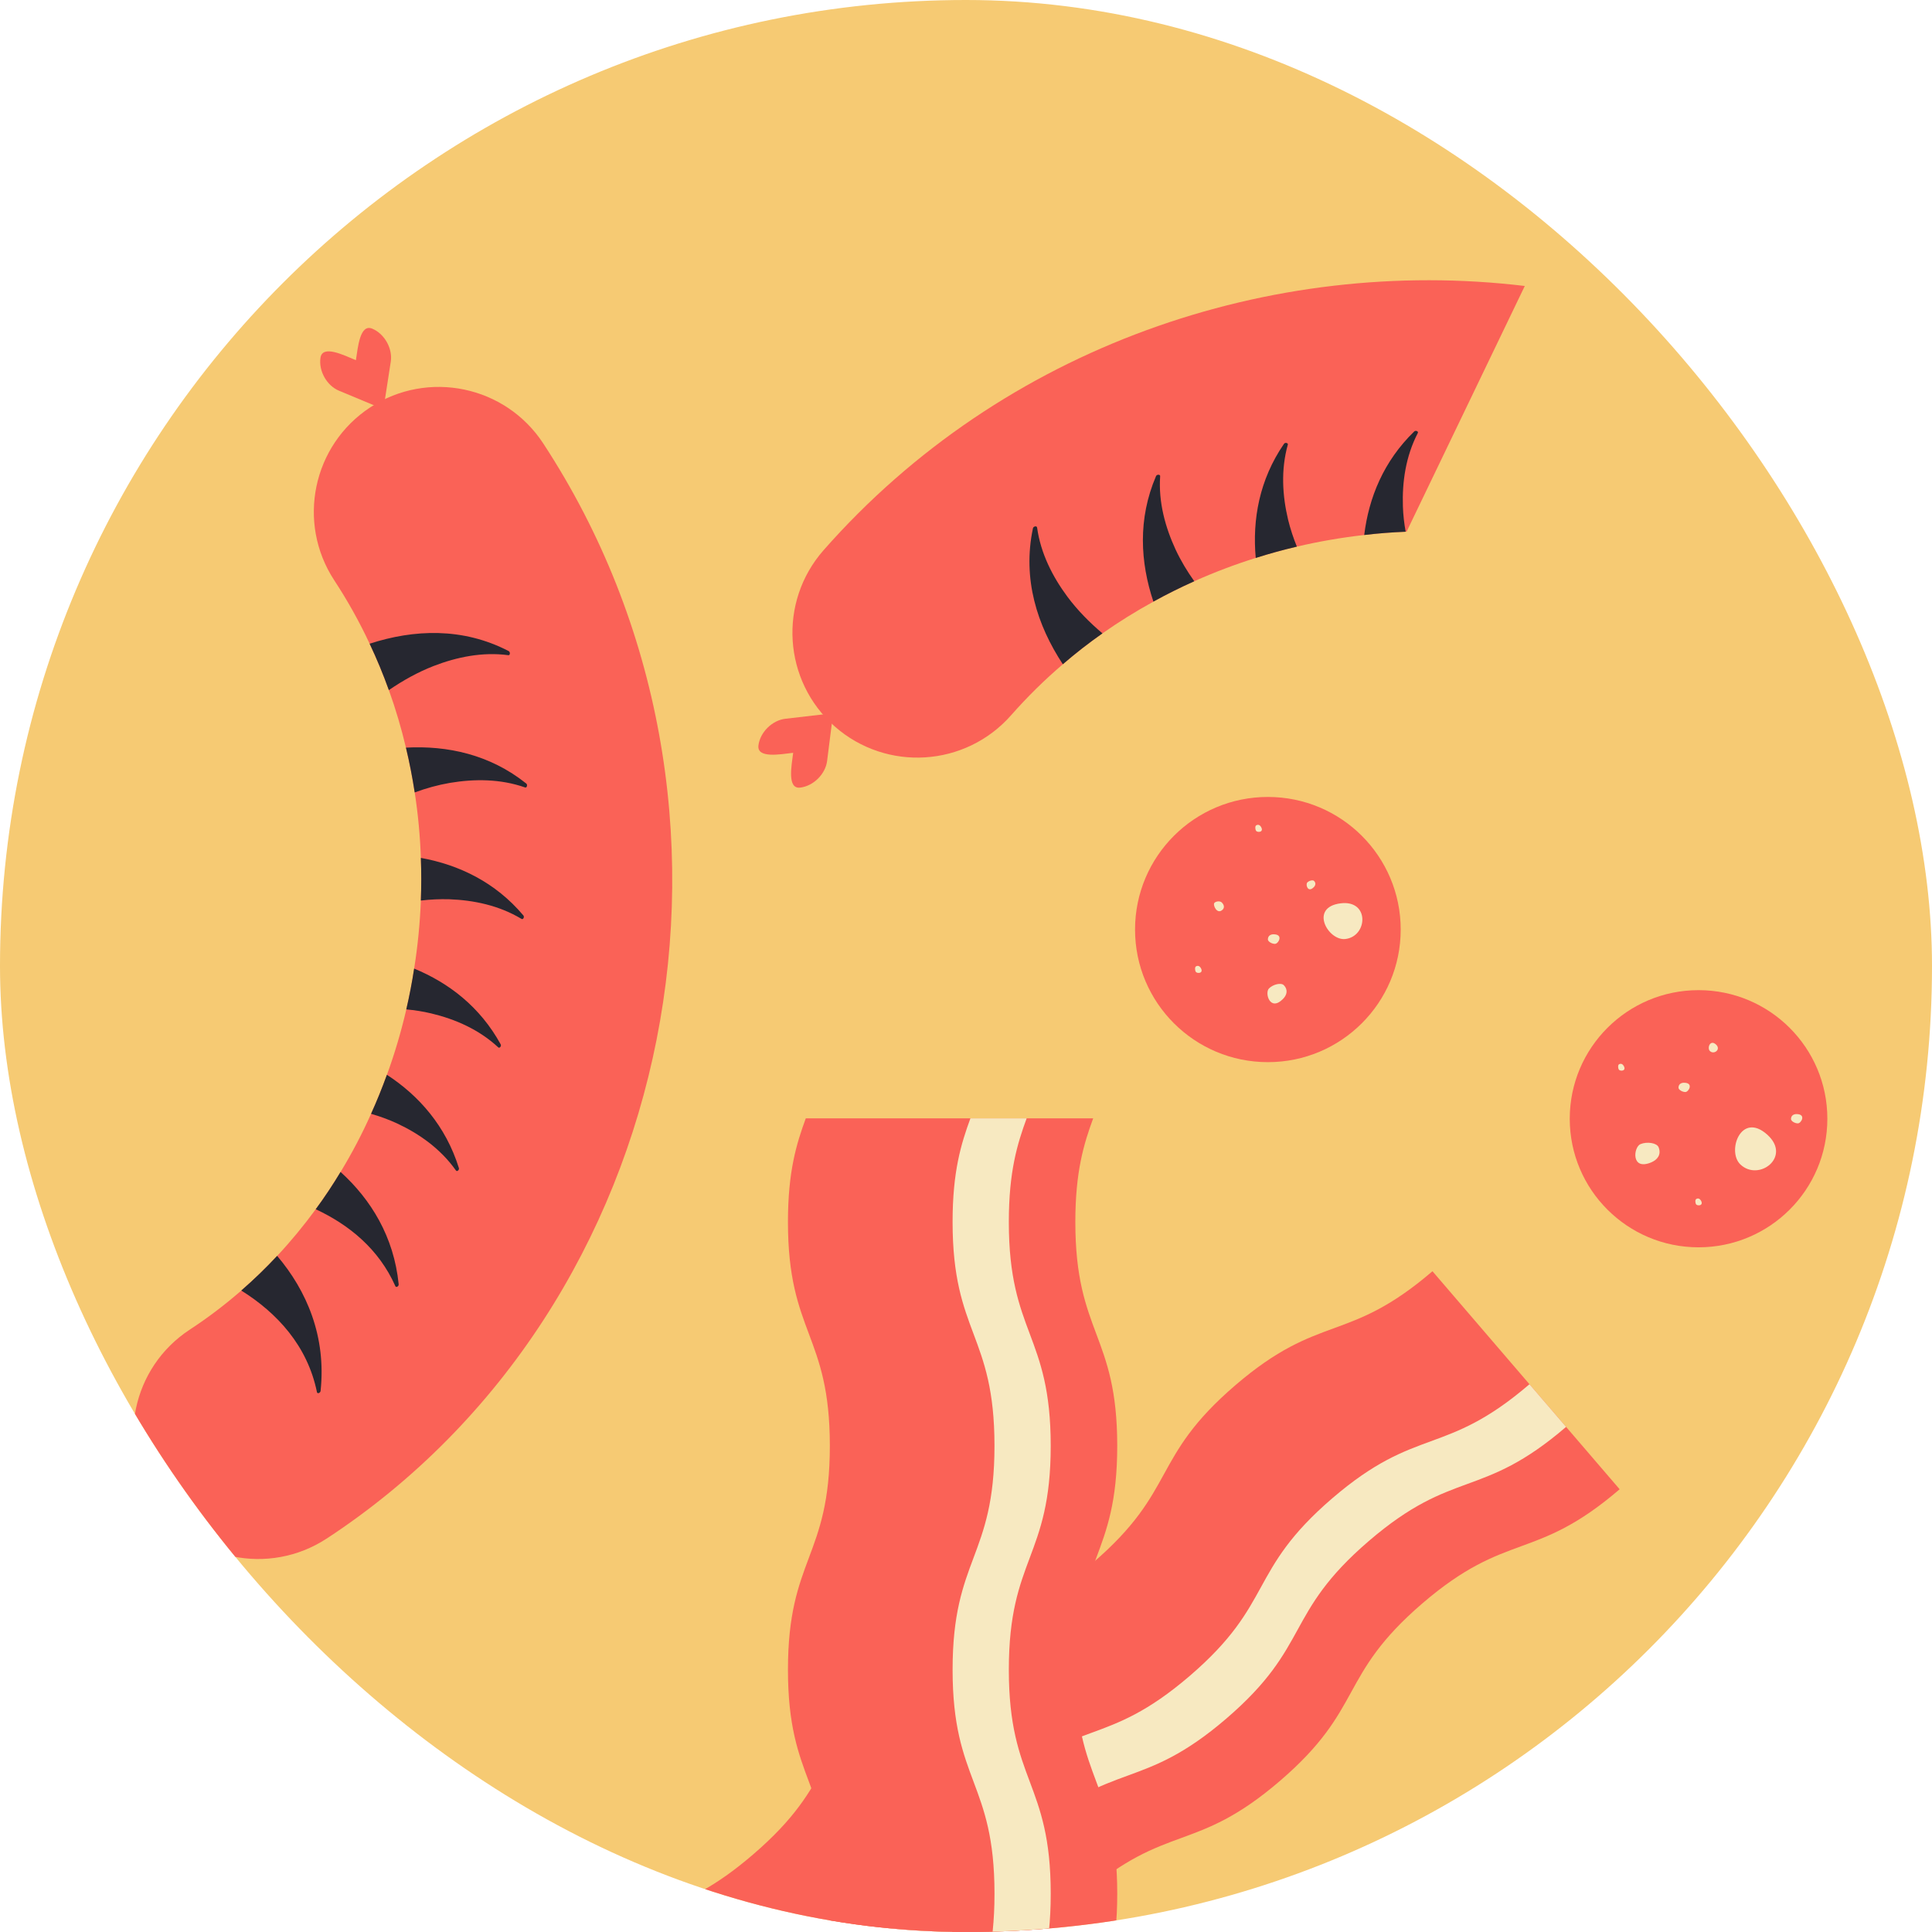 <svg width="240" height="240" viewBox="0 0 240 240" fill="none" xmlns="http://www.w3.org/2000/svg">
<g clip-path="url(#clip0_287_912)">
<rect width="240" height="240" rx="120" fill="#F6CA73"/>
<path d="M176.703 199.17C187.254 190.112 190.644 194.06 201.198 185.001L194.121 176.758L189.572 171.459L177.946 157.917C167.395 166.976 164.002 163.027 153.45 172.086C142.899 181.144 146.289 185.096 135.737 194.155C125.186 203.213 121.793 199.265 111.242 208.323C100.691 217.382 104.08 221.333 93.525 230.392C88.775 234.47 85.473 235.914 82.317 237.092L93.943 250.634L98.492 255.932L105.57 264.176C108.725 262.995 112.024 261.554 116.778 257.476C127.329 248.417 123.94 244.466 134.495 235.407C145.046 226.349 148.435 230.297 158.99 221.239C169.541 212.18 166.152 208.232 176.703 199.17Z" fill="#FA6257"/>
<path d="M152.337 213.49C141.786 222.548 138.393 218.6 127.842 227.659C117.29 236.717 120.68 240.669 110.125 249.727C105.374 253.806 102.072 255.25 98.916 256.427L94.367 251.128C97.523 249.947 100.821 248.507 105.576 244.428C116.127 235.37 112.738 231.418 123.292 222.36C133.844 213.301 137.233 217.249 147.788 208.191C158.339 199.133 154.949 195.185 165.501 186.123C176.052 177.064 179.441 181.012 189.996 171.954L194.545 177.253C183.994 186.311 180.601 182.363 170.05 191.421C159.499 200.48 162.888 204.431 152.337 213.49Z" fill="#F7E9C1"/>
<path d="M138.787 179.607C138.788 165.7 133.583 165.702 133.582 151.791C133.584 145.528 134.639 142.088 135.798 138.925L124.933 138.924L117.947 138.923L100.098 138.925C98.938 142.088 97.883 145.528 97.882 151.791C97.881 165.699 103.087 165.7 103.086 179.608C103.085 193.515 97.88 193.517 97.883 207.424C97.882 221.331 103.088 221.333 103.087 235.24C103.087 249.148 97.882 249.15 97.885 263.056L115.735 263.054L122.72 263.056L133.585 263.056C133.586 249.148 138.791 249.146 138.788 235.24C138.789 221.332 133.583 221.331 133.584 207.424C133.585 193.516 138.787 193.518 138.787 179.607Z" fill="#FA6257"/>
<path d="M125.321 207.422C125.32 221.329 130.526 221.33 130.525 235.238C130.525 249.145 125.32 249.147 125.323 263.054L118.337 263.053C118.338 249.145 123.543 249.143 123.54 235.237C123.541 221.329 118.335 221.328 118.335 207.42C118.336 193.513 123.539 193.515 123.538 179.604C123.539 165.697 118.334 165.699 118.334 151.788C118.335 145.525 119.39 142.084 120.55 138.922L127.535 138.923C126.376 142.086 125.321 145.526 125.32 151.789C125.319 165.697 130.525 165.698 130.524 179.606C130.523 193.513 125.318 193.515 125.321 207.422Z" fill="#F7E9C1"/>
<path d="M40.574 191.128C36.999 193.47 32.801 194.148 28.913 193.34C25.025 192.532 21.442 190.229 19.099 186.654C14.401 179.482 16.402 169.869 23.574 165.171C25.834 163.692 27.967 162.064 29.973 160.321C31.542 158.956 33.027 157.519 34.429 156.016C36.145 154.179 37.741 152.243 39.221 150.219C40.322 148.726 41.35 147.175 42.306 145.587C43.717 143.264 44.984 140.853 46.096 138.363C46.819 136.775 47.47 135.155 48.067 133.516C49.033 130.865 49.835 128.148 50.474 125.394C50.864 123.719 51.192 122.024 51.448 120.324C51.891 117.531 52.171 114.712 52.281 111.874C52.345 110.116 52.35 108.346 52.281 106.575C52.187 103.859 51.934 101.14 51.518 98.443C51.23 96.579 50.872 94.716 50.428 92.876C49.856 90.465 49.152 88.074 48.309 85.728C47.61 83.777 46.815 81.851 45.918 79.963C44.654 77.255 43.188 74.624 41.52 72.084C36.83 64.913 38.831 55.3 45.996 50.601C53.166 45.91 62.779 47.911 67.478 55.076C96.907 99.987 84.587 162.292 40.578 191.13L40.574 191.128Z" fill="#FA6257"/>
<path d="M63.138 81.388C59.934 80.964 56.761 81.614 53.853 82.738C51.898 83.502 50.049 84.532 48.305 85.729C47.606 83.778 46.812 81.852 45.915 79.964C51.406 78.183 57.47 77.907 63.196 80.883C63.407 80.999 63.375 81.431 63.139 81.392L63.138 81.388Z" fill="#262730"/>
<path d="M65.21 97.814C62.159 96.747 58.948 96.744 55.909 97.249C54.41 97.506 52.941 97.913 51.517 98.439C51.229 96.575 50.871 94.712 50.427 92.872C55.571 92.597 60.85 93.719 65.378 97.336C65.573 97.499 65.433 97.924 65.214 97.814L65.21 97.814Z" fill="#262730"/>
<path d="M64.769 114.14C61.986 112.472 58.848 111.819 55.791 111.708C54.62 111.677 53.447 111.73 52.28 111.87C52.344 110.113 52.349 108.343 52.28 106.571C56.993 107.422 61.528 109.579 65.015 113.718C65.184 113.916 64.969 114.294 64.772 114.139L64.769 114.14Z" fill="#262730"/>
<path d="M61.876 130.09C59.483 127.877 56.54 126.598 53.567 125.89C52.546 125.645 51.506 125.484 50.47 125.391C50.859 123.716 51.188 122.021 51.444 120.321C55.756 122.097 59.645 125.079 62.195 129.73C62.319 129.957 62.04 130.282 61.877 130.093L61.876 130.09Z" fill="#262730"/>
<path d="M56.626 145.382C54.714 142.692 52.085 140.845 49.321 139.553C48.268 139.067 47.187 138.677 46.092 138.361C46.814 136.772 47.466 135.153 48.062 133.513C52.04 136.104 55.375 139.872 57.004 145.094C57.081 145.345 56.751 145.609 56.626 145.382Z" fill="#262730"/>
<path d="M49.101 159.744C47.063 155.174 43.391 152.159 39.22 150.215C40.321 148.722 41.349 147.171 42.305 145.583C46.078 149.001 48.936 153.63 49.525 159.539C49.549 159.811 49.17 160 49.101 159.744Z" fill="#262730"/>
<path d="M39.825 172.789C39.79 173.066 39.386 173.178 39.368 172.911C38.188 167.181 34.436 163.106 29.971 160.314C31.54 158.95 33.026 157.512 34.427 156.009C38.101 160.334 40.546 166.028 39.824 172.786L39.825 172.789Z" fill="#262730"/>
<path d="M46.242 40.828C44.718 40.193 44.465 43.111 44.211 44.744C42.688 44.109 40.064 42.807 39.813 44.435C39.56 46.068 40.59 47.902 42.113 48.537L47.63 50.836L48.542 44.929C48.795 43.297 47.765 41.463 46.242 40.828Z" fill="#FA6257"/>
<path d="M11.093 189.937C10.762 191.555 13.677 191.243 15.326 191.178C14.995 192.795 14.222 195.62 15.871 195.555C17.521 195.49 19.124 194.124 19.455 192.506L20.648 186.651L14.677 186.891C13.028 186.956 11.425 188.323 11.094 189.94L11.093 189.937Z" fill="#FA6257"/>
<path d="M189.415 35.524L174.731 66.047C174.693 66.049 174.654 66.048 174.616 66.051C172.9 66.122 171.176 66.253 169.468 66.46C166.659 66.774 163.869 67.257 161.102 67.903C159.392 68.305 157.679 68.775 155.992 69.309C153.4 70.122 150.846 71.089 148.357 72.204C146.634 72.975 144.935 73.818 143.281 74.738C141.108 75.929 138.992 77.246 136.951 78.679C135.258 79.873 133.611 81.15 132.031 82.518C129.752 84.459 127.609 86.573 125.6 88.852C119.934 95.279 110.138 95.905 103.701 90.249C97.272 84.58 96.646 74.783 102.307 68.348C124.611 43.005 157.932 31.749 189.412 35.525L189.415 35.524Z" fill="#FA6257"/>
<path d="M128.83 65.532C129.275 68.733 130.741 71.619 132.596 74.124C133.85 75.806 135.334 77.314 136.951 78.68C135.257 79.87 133.609 81.147 132.029 82.515C128.854 77.696 126.978 71.921 128.32 65.609C128.378 65.376 128.801 65.292 128.825 65.53L128.83 65.532Z" fill="#262730"/>
<path d="M144.117 59.169C143.9 62.395 144.752 65.491 146.044 68.286C146.691 69.665 147.475 70.969 148.357 72.204C146.636 72.974 144.935 73.818 143.279 74.735C141.644 69.847 141.326 64.463 143.61 59.136C143.714 58.907 144.165 58.925 144.115 59.166L144.117 59.169Z" fill="#262730"/>
<path d="M159.971 55.258C159.102 58.381 159.305 61.584 160.012 64.559C160.292 65.698 160.658 66.815 161.102 67.903C159.389 68.306 157.682 68.773 155.993 69.312C155.56 64.54 156.436 59.597 159.5 55.137C159.645 54.919 160.067 55.029 159.971 55.258Z" fill="#262730"/>
<path d="M176.117 53.807C174.62 56.699 174.169 59.88 174.274 62.935C174.31 63.983 174.431 65.03 174.617 66.054C172.9 66.122 171.177 66.256 169.468 66.46C170.034 61.831 171.873 57.291 175.681 53.596C175.868 53.416 176.256 53.598 176.117 53.807Z" fill="#262730"/>
<path d="M94.216 92.601C94.01 94.237 96.892 93.709 98.53 93.517C98.323 95.153 97.764 98.031 99.402 97.839C101.041 97.648 102.539 96.166 102.746 94.53L103.495 88.599L97.558 89.288C95.92 89.479 94.421 90.961 94.215 92.598L94.216 92.601Z" fill="#FA6257"/>
<path d="M157.5 131.944C166.613 131.944 174 124.57 174 115.472C174 106.375 166.613 99 157.5 99C148.387 99 141 106.375 141 115.472C141 124.57 148.387 131.944 157.5 131.944Z" fill="#FA6257"/>
<path d="M166.515 112.218C162.608 112.725 164.985 116.87 167.1 116.65C169.911 116.353 170.181 111.743 166.515 112.218Z" fill="#F7E9C1"/>
<path d="M158.214 116.063C159.475 116.063 158.809 117.251 158.379 117.251C157.976 117.251 157.493 116.954 157.5 116.685C157.514 116.231 157.85 116.06 158.214 116.06V116.063Z" fill="#F7E9C1"/>
<path d="M149.161 120.236C149.577 120.939 148.692 120.963 148.548 120.722C148.415 120.498 148.422 120.128 148.573 120.044C148.832 119.901 149.038 120.033 149.161 120.236Z" fill="#F7E9C1"/>
<path d="M156.646 102.715C157.062 103.418 156.177 103.442 156.033 103.201C155.9 102.977 155.907 102.607 156.058 102.523C156.317 102.38 156.523 102.512 156.646 102.715Z" fill="#F7E9C1"/>
<path d="M163.193 110.219C162.457 110.953 162.149 109.873 162.401 109.621C162.636 109.387 163.091 109.279 163.245 109.44C163.504 109.712 163.406 110.009 163.193 110.223V110.219Z" fill="#F7E9C1"/>
<path d="M159.373 124.102C157.759 125.713 157.083 123.34 157.636 122.787C158.151 122.274 159.152 122.036 159.485 122.389C160.052 122.987 159.839 123.637 159.369 124.102H159.373Z" fill="#F7E9C1"/>
<path d="M151.881 112.998C151.191 113.686 150.621 112.393 150.859 112.155C151.079 111.935 151.576 111.904 151.783 112.117C152.133 112.48 152.08 112.799 151.881 112.998Z" fill="#F7E9C1"/>
<path d="M211 154.946C219.837 154.946 227 147.795 227 138.973C227 130.151 219.837 123 211 123C202.163 123 195 130.151 195 138.973C195 147.795 202.163 154.946 211 154.946Z" fill="#FA6257"/>
<path d="M219.538 140.953C216.276 138.018 214.48 143.03 216.201 144.657C218.489 146.819 222.597 143.708 219.538 140.953Z" fill="#F7E9C1"/>
<path d="M213.159 129.745C212.433 129.091 212.035 130.206 212.416 130.568C212.925 131.049 213.838 130.358 213.159 129.745Z" fill="#F7E9C1"/>
<path d="M209.201 134.503C210.423 134.503 209.778 135.655 209.36 135.655C208.97 135.655 208.501 135.367 208.508 135.106C208.522 134.666 208.848 134.5 209.201 134.5V134.503Z" fill="#F7E9C1"/>
<path d="M223.177 138.397C224.4 138.397 223.754 139.549 223.337 139.549C222.947 139.549 222.478 139.261 222.485 139C222.498 138.56 222.824 138.394 223.177 138.394V138.397Z" fill="#F7E9C1"/>
<path d="M201.695 132.395C202.099 133.076 201.24 133.1 201.101 132.866C200.972 132.649 200.978 132.29 201.124 132.209C201.376 132.07 201.576 132.198 201.695 132.395Z" fill="#F7E9C1"/>
<path d="M211.289 149.127C211.693 149.808 210.834 149.832 210.694 149.598C210.565 149.381 210.572 149.022 210.718 148.941C210.969 148.802 211.17 148.93 211.289 149.127Z" fill="#F7E9C1"/>
<path d="M205.13 144.392C202.588 145.467 202.91 142.498 203.783 142.128C204.594 141.786 205.826 141.972 206.04 142.522C206.403 143.45 205.867 144.081 205.13 144.392Z" fill="#F7E9C1"/>
</g>
<defs>
<clipPath id="clip0_287_912">
<rect width="240" height="240" rx="120" fill="white"/>
</clipPath>
</defs>
</svg>
